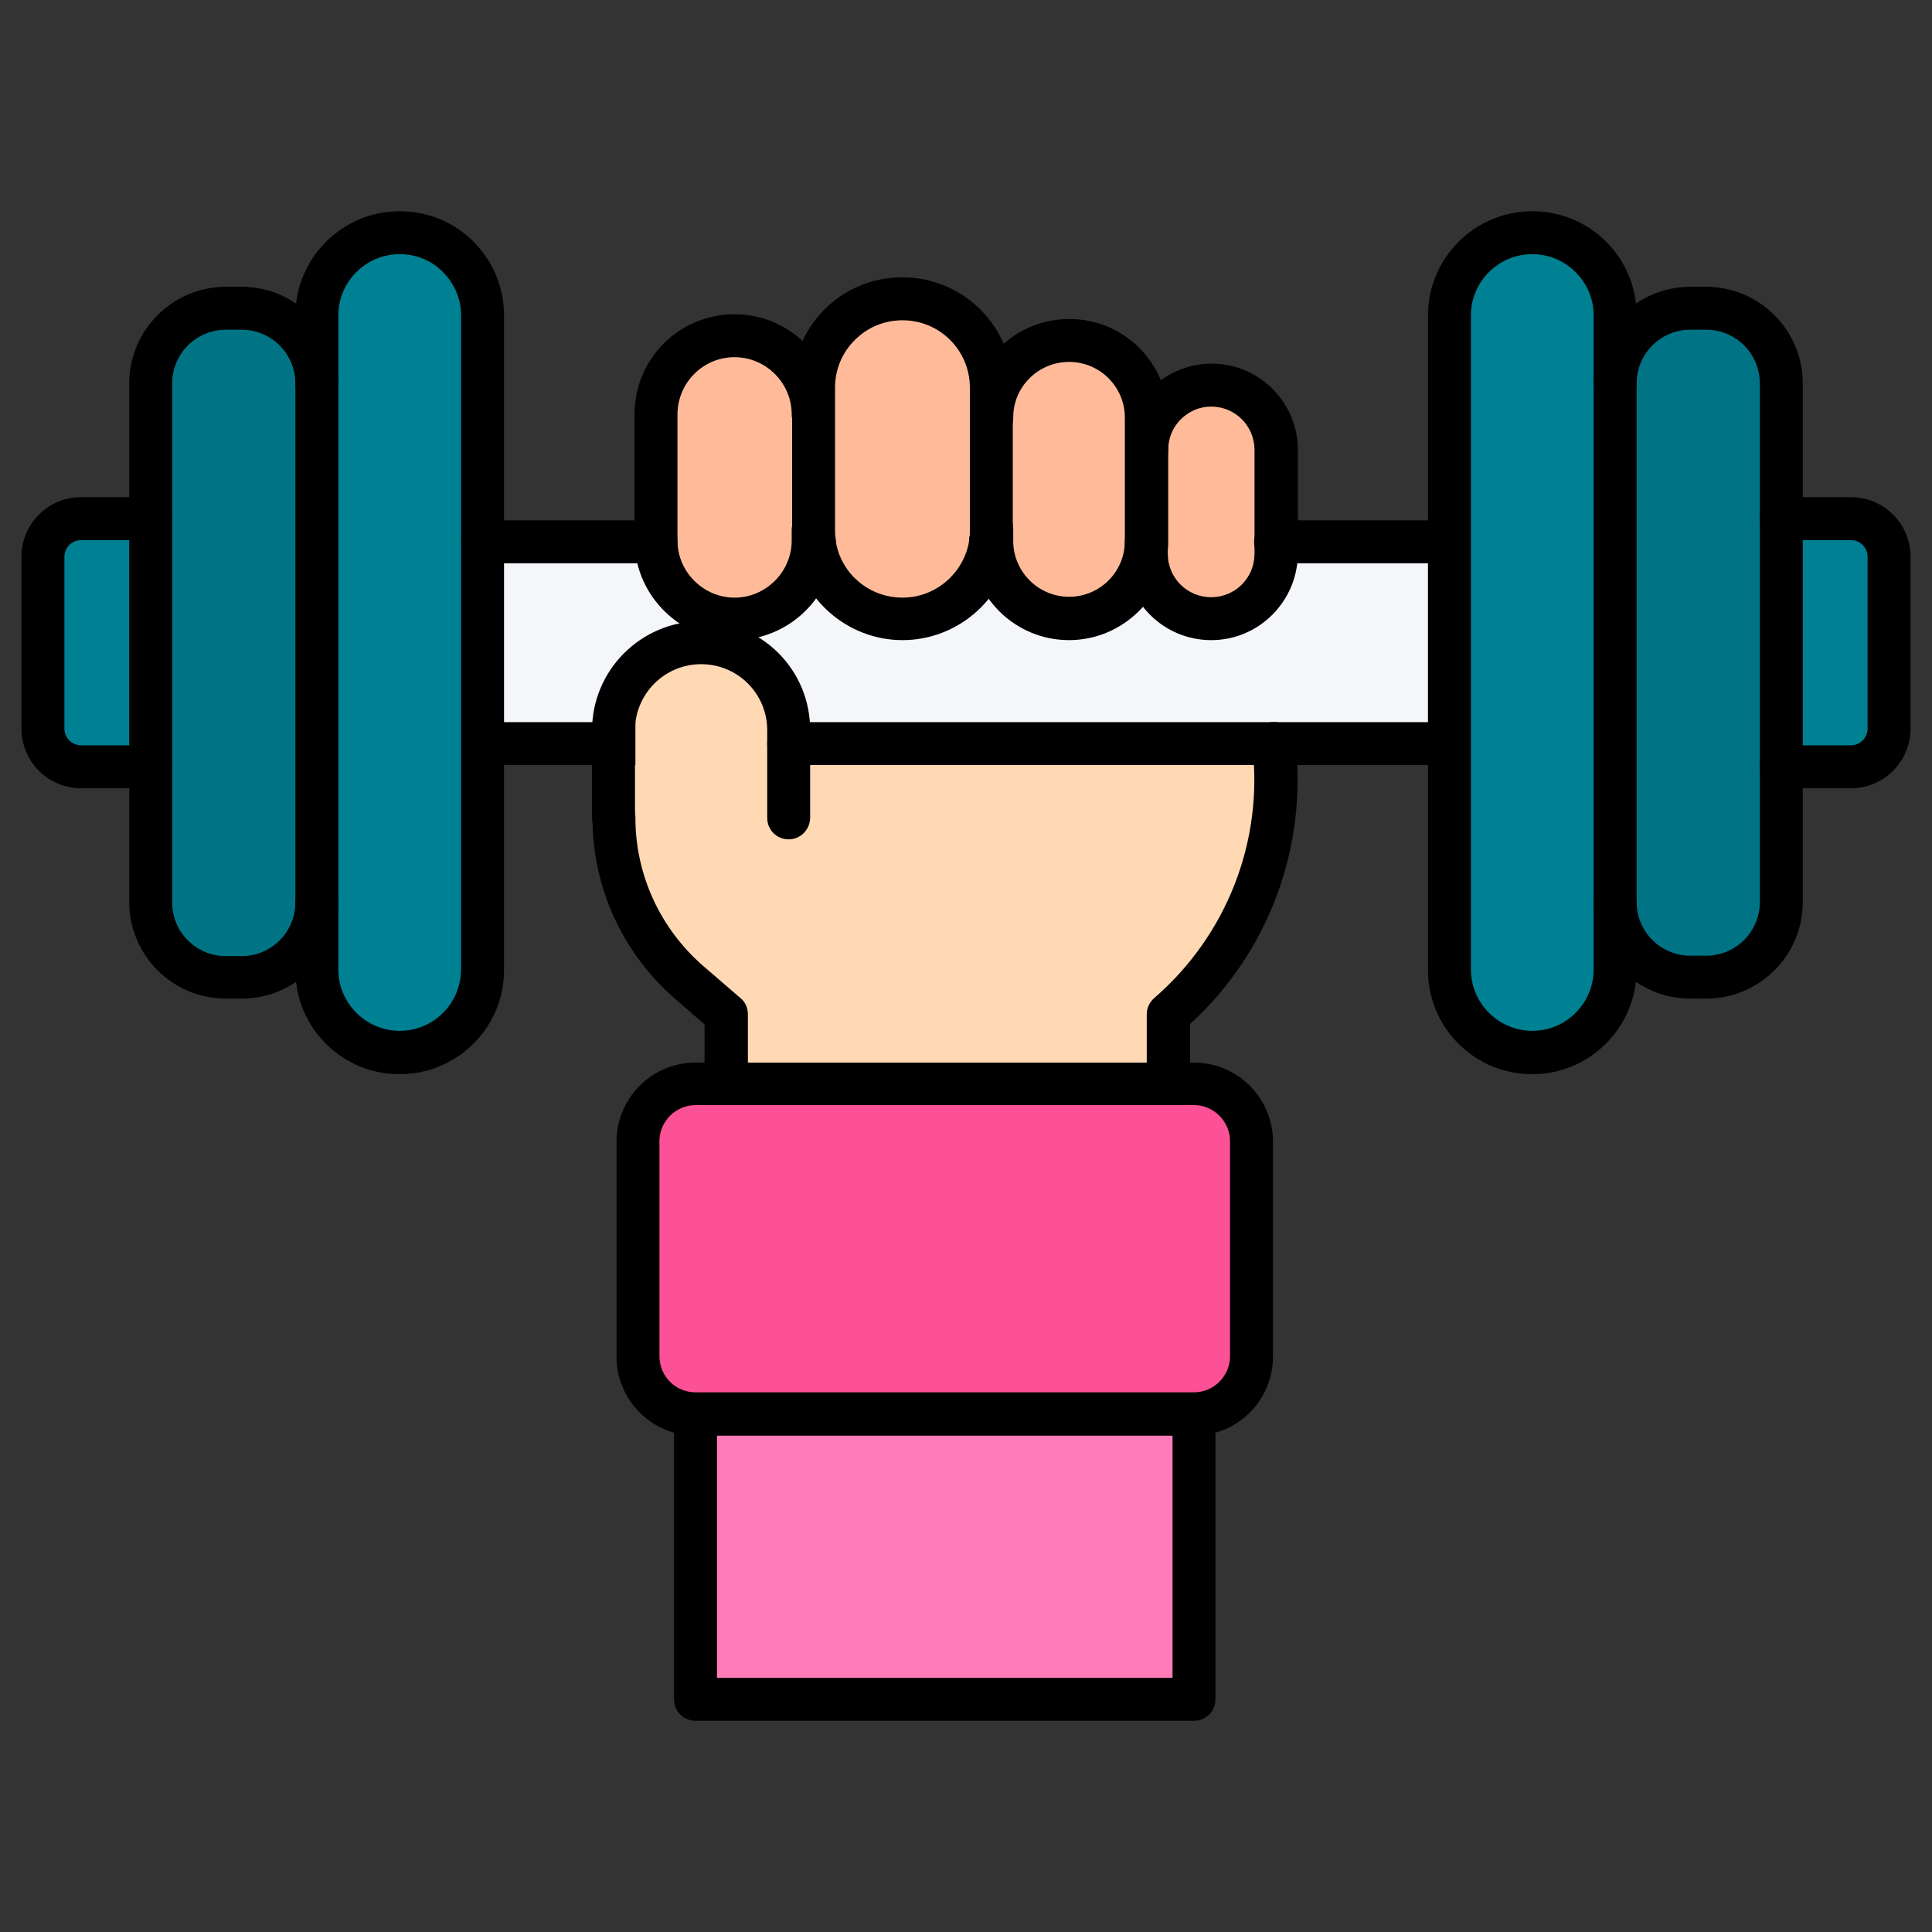 <svg height="21" viewBox="0 0 450 450" width="21" xmlns="http://www.w3.org/2000/svg">
<rect x="0" y="0" width="450" height="450" fill="#333333" stroke="none"/>
<g id="_x32_813_-_Workout"><g><g id="XMLID_1_"><g><g>
<path d="m162 329.4h116.1v66.4h-116.1z" fill="#ff7cb9"/></g><g>
<path d="m291.5 265.8v50.1c0 7.4-6 13.4-13.4 13.4h-116.1c-7.4 0-13.4-6-13.4-13.4v-50.1c0-7.4 6-13.4 13.4-13.4h7.1 103 6c7.4 0 13.4 6 13.4 13.4z" fill="#fc5197"/></g><g>
<path d="m297.2 126.2v2.9c0 8.3-6.8 15.1-15.1 15.1s-15.1-6.8-15.1-15.2v-2.9-21.2c0-4.2 1.7-7.9 4.4-10.7 2.7-2.7 6.5-4.4 10.7-4.4 8.3 0 15.1 6.8 15.1 15.1z" fill="#fb9"/></g><g>
<path d="m230.9 126.2v-2.8-26.1c0-5 2-9.5 5.3-12.8s7.8-5.3 12.8-5.3c10 0 18 8.1 18 18v7.6 21.2c0 10-8.1 18-18 18-10 .1-18.1-7.9-18.1-17.8z" fill="#fb9"/></g><g>
<path d="m183.7 173.2h113c2.7 23-5.7 46.8-24.6 63.1v16.1h-103v-16.1l-8.7-7.5c-11.1-9.6-17.5-23.6-17.5-38.3v-17.3-3.1c0-11.3 9.1-20.4 20.4-20.4 5.6 0 10.7 2.3 14.4 6s6 8.8 6 14.4z" fill="#ffd9b3"/></g><g>
<path d="m230.9 97.3v26.2c0 .9-.1 1.9-.2 2.8-1.3 10.1-10 18-20.5 18s-19.2-7.8-20.5-18c-.1-.9-.2-1.8-.2-2.8v-27-6.2c0-5.7 2.3-10.9 6.1-14.7s8.9-6.1 14.6-6.1c11.4 0 20.7 9.3 20.7 20.7z" fill="#fb9"/></g><g>
<path d="m189.5 123.4v2.4.4c-.2 10-8.3 18-18.3 18s-18.1-8-18.3-18c0-.1 0-.2 0-.4v-29.3c0-5.1 2.1-9.6 5.4-13 3.3-3.3 7.9-5.4 13-5.4 10.1 0 18.3 8.2 18.3 18.3z" fill="#fb9"/></g><g>
<path d="m73.8 89.3v120.9c0 9.6-7.8 17.5-17.5 17.5h-3.7c-9.7 0-17.5-7.8-17.5-17.5v-31.5-57.8-31.6c0-9.7 7.8-17.5 17.5-17.5h3.7c9.7 0 17.5 7.8 17.5 17.5z" fill="#007485"/></g><g>
<path d="m414.9 178.6v31.5c0 9.6-7.8 17.5-17.5 17.5h-3.7c-9.6 0-17.5-7.8-17.5-17.5v-120.8c0-9.7 7.8-17.5 17.5-17.5h3.7c9.6 0 17.5 7.8 17.5 17.5v31.5z" fill="#007485"/></g><g>
<path d="m376.2 210.1v15.7c0 10.7-8.7 19.4-19.3 19.4-5.3 0-10.2-2.2-13.7-5.7s-5.7-8.3-5.7-13.7v-52.7-47-52.6c0-10.7 8.6-19.3 19.3-19.3 5.3 0 10.2 2.2 13.7 5.7s5.7 8.3 5.7 13.7v15.7z" fill="#008093"/></g><g>
<path d="m112.5 173.2v52.7c0 10.7-8.6 19.4-19.3 19.4-5.3 0-10.2-2.2-13.7-5.7s-5.7-8.3-5.7-13.7v-15.7-120.9-15.8c0-10.7 8.7-19.3 19.3-19.3 5.3 0 10.2 2.2 13.7 5.7s5.7 8.3 5.7 13.7v52.7z" fill="#008093"/></g><g>
<path d="m35.1 120.8v57.8h-16.2c-4.9 0-8.9-4-8.9-8.9v-40c0-4.9 4-8.9 8.9-8.9z" fill="#008093"/></g><g>
<path d="m440 129.7v40c0 4.9-4 8.9-8.9 8.9h-16.2v-57.8h16.2c4.9 0 8.9 4 8.9 8.9z" fill="#008093"/></g><g>
<path d="m230.7 126.2h.2c0 9.9 8.1 18 18 18 10 0 18-8.1 18-18v2.9c0 8.3 6.8 15.1 15.1 15.1s15.1-6.8 15.1-15.1v-2.9h10.6 29.7v47h-18.9-12-9.9-113v-3.1c0-5.6-2.3-10.7-6-14.4s-8.8-6-14.4-6c-11.3 0-20.4 9.1-20.4 20.4v3.1h-12.1-18.4v-47h40.4c.2 10 8.3 18 18.3 18s18.1-8 18.3-18h.2c1.3 10.1 10 18 20.5 18s19.4-7.9 20.7-18z" fill="#f4f6fa"/></g></g><g><g>
<path d="m183.7 195.5c-2.8 0-5-2.2-5-5v-20.4c0-4.1-1.6-8-4.5-10.9s-6.8-4.5-10.9-4.5c-8.5 0-15.4 6.9-15.4 15.4v20.4c0 2.8-2.2 5-5 5s-5-2.2-5-5v-20.4c0-14 11.4-25.4 25.4-25.4 6.8 0 13.2 2.6 18 7.4s7.4 11.2 7.4 17.9v20.4c0 2.8-2.2 5.1-5 5.1z"/></g><g>
<path d="m169.1 257.4c-2.8 0-5-2.2-5-5v-13.8l-6.9-6c-12.2-10.6-19.2-25.9-19.2-42.1 0-2.8 2.2-5 5-5s5 2.2 5 5c0 13.3 5.8 25.8 15.8 34.5l8.7 7.5c1.1.9 1.7 2.3 1.7 3.8v16.1c-.1 2.7-2.3 5-5.1 5z"/></g><g>
<path d="m272.1 257.4c-2.8 0-5-2.2-5-5v-16.1c0-1.5.6-2.8 1.7-3.8 16.9-14.6 25.5-36.5 22.9-58.7-.3-2.7 1.6-5.2 4.4-5.6 2.8-.3 5.2 1.6 5.6 4.4 2.9 24.7-6.2 49.2-24.5 65.9v13.9c-.1 2.7-2.3 5-5.1 5z"/></g><g>
<path d="m93.1 250.2c-6.5 0-12.6-2.5-17.2-7.1s-7.1-10.7-7.1-17.2v-152.4c0-13.4 10.9-24.3 24.3-24.3 6.5 0 12.6 2.5 17.2 7.1s7.1 10.7 7.1 17.2v152.3c.1 13.5-10.9 24.4-24.3 24.4zm0-191c-7.9 0-14.3 6.4-14.3 14.3v152.3c0 3.8 1.5 7.4 4.2 10.1s6.3 4.2 10.1 4.2c7.9 0 14.3-6.4 14.3-14.4v-152.2c0-3.8-1.5-7.4-4.2-10.1-2.6-2.7-6.2-4.2-10.1-4.2z"/></g><g>
<path d="m56.3 232.6h-3.7c-12.4 0-22.5-10.1-22.5-22.5v-120.8c0-12.4 10.1-22.5 22.5-22.5h3.7c12.4 0 22.5 10.1 22.5 22.5 0 2.8-2.2 5-5 5s-5-2.2-5-5c0-6.9-5.6-12.5-12.5-12.5h-3.7c-6.9 0-12.5 5.6-12.5 12.5v120.9c0 6.9 5.6 12.5 12.5 12.5h3.7c6.9 0 12.5-5.6 12.5-12.5 0-2.8 2.2-5 5-5s5 2.2 5 5c0 12.3-10.1 22.4-22.5 22.4z"/></g><g>
<path d="m356.9 250.2c-6.5 0-12.6-2.5-17.2-7.1s-7.1-10.7-7.1-17.2v-152.4c0-13.4 10.9-24.3 24.3-24.3 6.5 0 12.6 2.5 17.2 7.1s7.1 10.7 7.1 17.2v152.3c0 13.5-10.9 24.4-24.3 24.4zm0-191c-7.9 0-14.3 6.4-14.3 14.3v152.3c0 3.8 1.5 7.4 4.2 10.1s6.3 4.2 10.1 4.2c7.9 0 14.3-6.4 14.3-14.4v-152.2c0-3.8-1.5-7.4-4.2-10.1s-6.3-4.2-10.1-4.2z"/></g><g><path d="m397.4 232.6h-3.7c-12.4 0-22.5-10.1-22.5-22.5 0-2.8 2.2-5 5-5s5 2.2 5 5c0 6.9 5.6 12.5 12.5 12.5h3.7c6.9 0 12.5-5.6 12.5-12.5v-120.8c0-6.9-5.6-12.5-12.5-12.5h-3.7c-6.9 0-12.5 5.6-12.5 12.5 0 2.8-2.2 5-5 5s-5-2.2-5-5c0-12.4 10.1-22.5 22.5-22.5h3.7c12.4 0 22.5 10.1 22.5 22.5v120.9c0 12.3-10.1 22.4-22.5 22.4z"/></g><g><path d="m278.1 334.4h-116.1c-10.2 0-18.4-8.3-18.4-18.4v-50.1c0-10.2 8.3-18.4 18.4-18.4h116.1c10.2 0 18.4 8.3 18.4 18.4v50.1c0 10.1-8.2 18.4-18.4 18.4zm-116.1-77c-4.6 0-8.4 3.8-8.4 8.4v50.1c0 4.7 3.8 8.4 8.4 8.4h116.1c4.6 0 8.4-3.8 8.4-8.4v-50.1c0-4.6-3.8-8.4-8.4-8.4z"/></g><g><path d="m278.1 400.8h-116.1c-2.8 0-5-2.2-5-5v-66.4c0-2.8 2.2-5 5-5s5 2.2 5 5v61.4h106.1v-61.4c0-2.8 2.2-5 5-5s5 2.2 5 5v66.4c0 2.8-2.2 5-5 5z"/></g><g><path d="m189.5 131.2c-2.8 0-5-2.2-5-5s2.2-5 5-5 5 2.2 5 5-2.3 5-5 5z"/></g><g><path d="m189.7 131.2h-.2c-2.8 0-5-2.2-5-5s2.2-5 5-5h.2c2.8 0 5 2.2 5 5s-2.3 5-5 5z"/></g><g><path d="m337.5 131.2h-40.4c-2.8 0-5-2.2-5-5s2.2-5 5-5h40.4c2.8 0 5 2.2 5 5s-2.2 5-5 5z"/></g><g><path d="m230.7 131.2c-2.8 0-5-2.2-5-5s2.2-5 5-5 5 2.2 5 5-2.2 5-5 5z"/></g><g><path d="m230.9 131.2c-2.8 0-5-2.2-5-5s2.2-5 5-5 5 2.2 5 5-2.2 5-5 5z"/></g><g><path d="m152.8 131.2h-40.4c-2.8 0-5-2.2-5-5s2.2-5 5-5h40.4c2.8 0 5 2.2 5 5s-2.2 5-5 5z"/></g><g><path d="m337.5 178.2h-153.8c-2.8 0-5-2.2-5-5s2.2-5 5-5h153.8c2.8 0 5 2.2 5 5s-2.2 5-5 5z"/></g><g><path d="m107.5 168.2h40.5v10h-40.5z"/></g><g><path d="m230.9 131.2h-.2c-2.8 0-5-2.2-5-5s2.2-5 5-5h.2c2.8 0 5 2.2 5 5s-2.2 5-5 5z"/></g><g><path d="m282.1 149.1c-11.1 0-20.1-9-20.1-20.1v-2.9c0-2.8 2.2-5 5-5s5 2.2 5 5v2.9c0 5.6 4.5 10.1 10.1 10.1s10.1-4.5 10.1-10.1v-24.2c0-5.6-4.5-10.1-10.1-10.1-2.7 0-5.2 1.1-7.1 3s-2.9 4.4-2.9 7.1c0 2.8-2.2 5-5 5s-5-2.2-5-5c0-5.4 2.1-10.4 5.9-14.2s8.9-5.9 14.2-5.9c11.1 0 20.1 9 20.1 20.1v24.2c-.1 11.1-9.1 20.1-20.2 20.1z"/></g><g><path d="m249 149.1c-12.7 0-23-10.3-23-23v-2.8c0-2.8 2.2-5 5-5s5 2.2 5 5v2.7c0 7.2 5.9 13 13 13 7.2 0 13-5.8 13-13v-28.7c0-7.2-5.8-13-13-13-3.5 0-6.8 1.4-9.2 3.8-2.5 2.5-3.8 5.7-3.8 9.2 0 2.8-2.2 5-5 5s-5-2.2-5-5c0-6.2 2.4-11.9 6.8-16.3 4.3-4.3 10.1-6.7 16.3-6.7 12.7 0 23 10.3 23 23v28.9c-.1 12.6-10.5 22.9-23.1 22.9z"/></g><g><path d="m171.1 149.1c-12.6 0-23-10.2-23.3-22.8 0-.2 0-.4 0-.6v-29.2c0-6.2 2.4-12.1 6.8-16.5s10.3-6.8 16.5-6.8c12.9 0 23.3 10.5 23.3 23.3 0 2.8-2.2 5-5 5s-5-2.2-5-5c0-7.3-6-13.3-13.3-13.3-3.6 0-6.9 1.4-9.4 3.9s-3.9 5.9-3.9 9.4v29.3-.1.4c.1 7.2 6.1 13.1 13.3 13.1s13.2-5.9 13.3-13.1c0-.1 0-.2 0-.2v-2.4c0-2.8 2.2-5 5-5s5 2.2 5 5v2.4.6c-.2 12.5-10.7 22.6-23.3 22.6z"/></g><g><path d="m210.2 149.1c-12.8 0-23.8-9.6-25.5-22.3-.2-1.1-.2-2.3-.2-3.4v-33.1c0-6.9 2.7-13.3 7.5-18.2 4.9-4.9 11.3-7.5 18.2-7.5 14.2 0 25.7 11.5 25.7 25.7v33.1c0 1.2-.1 2.4-.2 3.5-1.7 12.7-12.7 22.2-25.5 22.2zm0-74.5c-4.2 0-8.1 1.6-11.1 4.6s-4.6 6.9-4.6 11.1v33.2c0 .7 0 1.4.1 2v.1c1 7.8 7.7 13.6 15.6 13.6s14.5-5.9 15.6-13.6c.1-.7.1-1.4.1-2.1v-33.2c0-8.7-7-15.7-15.7-15.7z"/></g><g><path d="m35.1 183.6h-16.2c-7.7 0-13.9-6.2-13.9-13.9v-40c0-7.7 6.2-13.9 13.9-13.9h16.2c2.8 0 5 2.2 5 5s-2.2 5-5 5h-16.2c-2.2 0-3.9 1.8-3.9 3.9v40c0 2.2 1.8 3.9 3.9 3.9h16.2c2.8 0 5 2.2 5 5s-2.2 5-5 5z"/></g><g><path d="m431.1 183.6h-16.2c-2.8 0-5-2.2-5-5s2.2-5 5-5h16.2c2.2 0 3.9-1.8 3.9-3.9v-40c0-2.2-1.8-3.9-3.9-3.9h-16.2c-2.8 0-5-2.2-5-5s2.2-5 5-5h16.2c7.7 0 13.9 6.2 13.9 13.9v40c0 7.7-6.2 13.9-13.9 13.9z"/></g></g></g></g></g>
</svg>